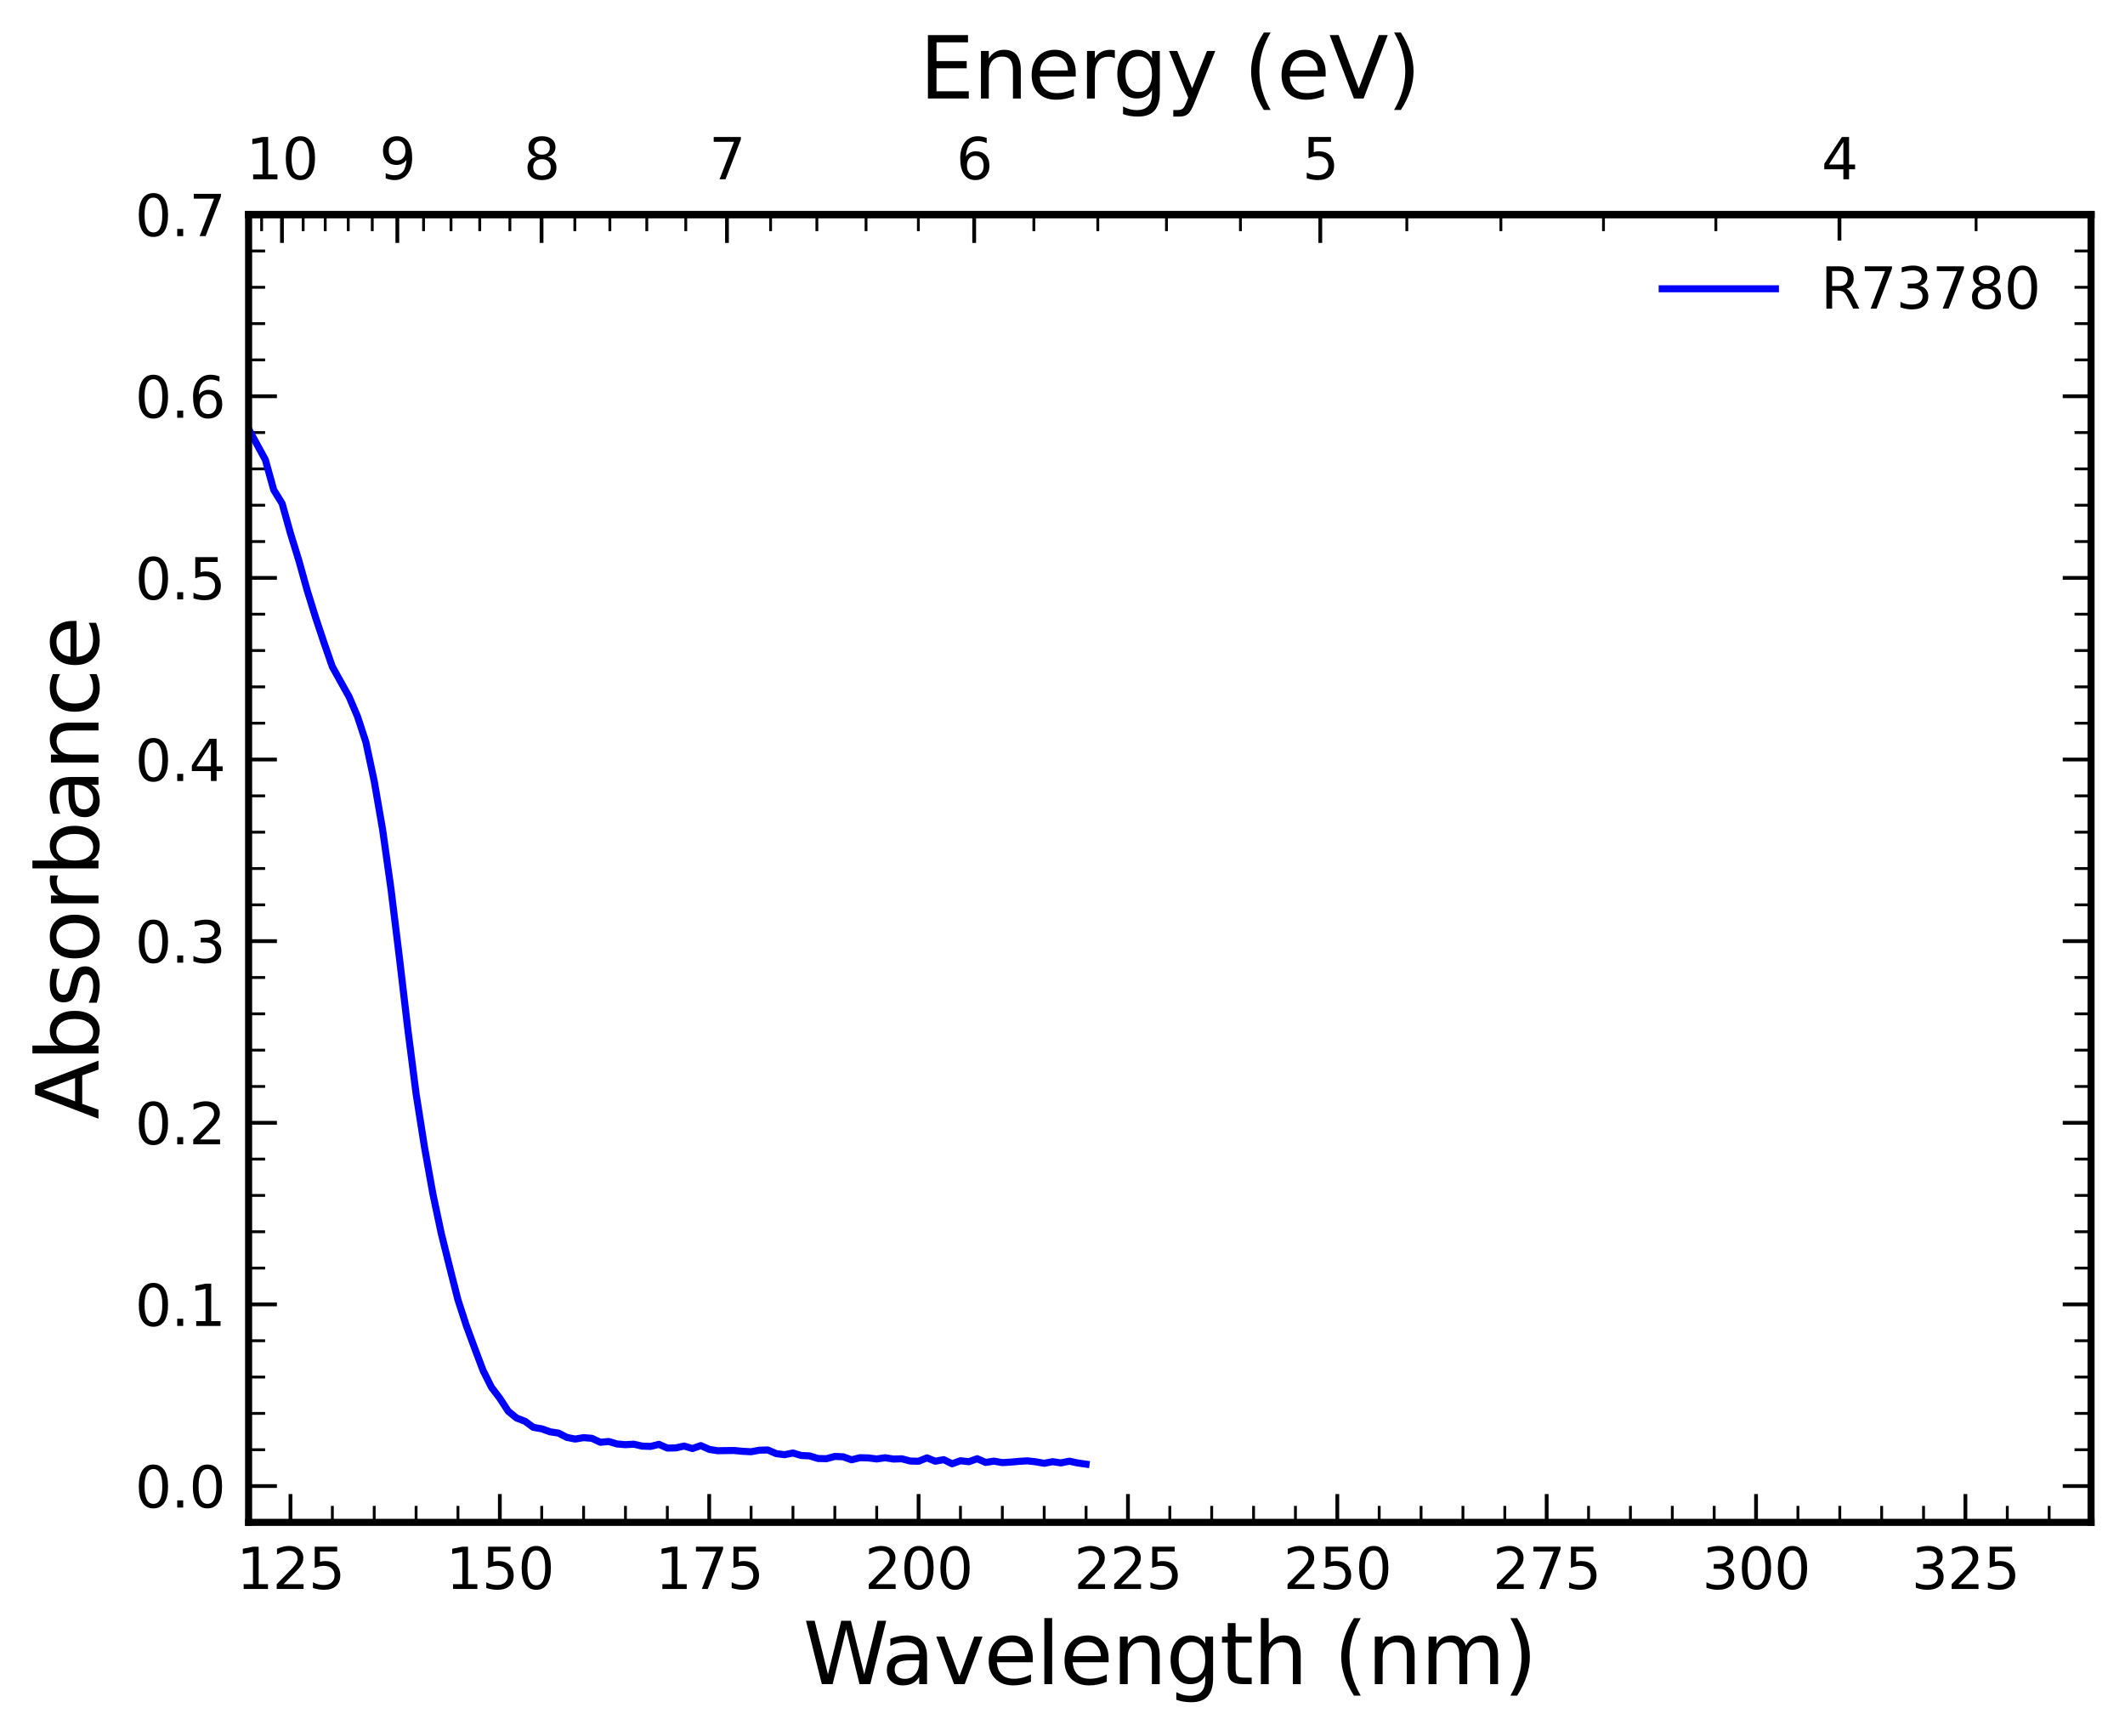 <?xml version="1.0" encoding="utf-8" standalone="no"?>
<!DOCTYPE svg PUBLIC "-//W3C//DTD SVG 1.1//EN"
  "http://www.w3.org/Graphics/SVG/1.1/DTD/svg11.dtd">
<svg xmlns:xlink="http://www.w3.org/1999/xlink" width="450.504pt" height="367.925pt" viewBox="0 0 450.504 367.925" xmlns="http://www.w3.org/2000/svg" version="1.1">
 <defs>
  <style type="text/css">*{stroke-linejoin: round; stroke-linecap: butt}</style>
 </defs>
 <g id="figure_1">
  <g id="patch_1">
   <path d="M 0 367.925 
L 450.504 367.925 
L 450.504 0 
L 0 0 
z
" style="fill: #ffffff"/>
  </g>
  <g id="axes_1">
   <g id="patch_2">
    <path d="M 52.704 322.691 
L 443.304 322.691 
L 443.304 45.491 
L 52.704 45.491 
z
" style="fill: #ffffff"/>
   </g>
   <g id="axes_2">
    <g id="patch_3">
     <path d="M 52.704 45.491 
L 443.304 45.491 
L 443.304 45.491 
L 52.704 45.491 
z
" style="fill: #ffffff"/>
    </g>
    <g id="matplotlib.axis_1">
     <g id="xtick_1">
      <g id="line2d_1">
       <defs>
        <path id="m8395b4dece" d="M 0 0 
L 0 6 
" style="stroke: #000000; stroke-width: 0.8"/>
       </defs>
       <g>
        <use xlink:href="#m8395b4dece" x="389.971" y="45.491" style="stroke: #000000; stroke-width: 0.8"/>
       </g>
      </g>
      <g id="text_1">
       <!-- 4 -->
       <g transform="translate(386.153 37.995) scale(0.12 -0.12)">
        <defs>
         <path id="DejaVuSans-34" d="M 2419 4116 
L 825 1625 
L 2419 1625 
L 2419 4116 
z
M 2253 4666 
L 3047 4666 
L 3047 1625 
L 3713 1625 
L 3713 1100 
L 3047 1100 
L 3047 0 
L 2419 0 
L 2419 1100 
L 313 1100 
L 313 1709 
L 2253 4666 
z
" transform="scale(0.016)"/>
        </defs>
        <use xlink:href="#DejaVuSans-34"/>
       </g>
      </g>
     </g>
     <g id="xtick_2">
      <g id="line2d_2">
       <g>
        <use xlink:href="#m8395b4dece" x="279.906" y="45.491" style="stroke: #000000; stroke-width: 0.8"/>
       </g>
      </g>
      <g id="text_2">
       <!-- 5 -->
       <g transform="translate(276.089 37.995) scale(0.12 -0.12)">
        <defs>
         <path id="DejaVuSans-35" d="M 691 4666 
L 3169 4666 
L 3169 4134 
L 1269 4134 
L 1269 2991 
Q 1406 3038 1543 3061 
Q 1681 3084 1819 3084 
Q 2600 3084 3056 2656 
Q 3513 2228 3513 1497 
Q 3513 744 3044 326 
Q 2575 -91 1722 -91 
Q 1428 -91 1123 -41 
Q 819 9 494 109 
L 494 744 
Q 775 591 1075 516 
Q 1375 441 1709 441 
Q 2250 441 2565 725 
Q 2881 1009 2881 1497 
Q 2881 1984 2565 2268 
Q 2250 2553 1709 2553 
Q 1456 2553 1204 2497 
Q 953 2441 691 2322 
L 691 4666 
z
" transform="scale(0.016)"/>
        </defs>
        <use xlink:href="#DejaVuSans-35"/>
       </g>
      </g>
     </g>
     <g id="xtick_3">
      <g id="line2d_3">
       <g>
        <use xlink:href="#m8395b4dece" x="206.53" y="45.491" style="stroke: #000000; stroke-width: 0.8"/>
       </g>
      </g>
      <g id="text_3">
       <!-- 6 -->
       <g transform="translate(202.713 37.995) scale(0.12 -0.12)">
        <defs>
         <path id="DejaVuSans-36" d="M 2113 2584 
Q 1688 2584 1439 2293 
Q 1191 2003 1191 1497 
Q 1191 994 1439 701 
Q 1688 409 2113 409 
Q 2538 409 2786 701 
Q 3034 994 3034 1497 
Q 3034 2003 2786 2293 
Q 2538 2584 2113 2584 
z
M 3366 4563 
L 3366 3988 
Q 3128 4100 2886 4159 
Q 2644 4219 2406 4219 
Q 1781 4219 1451 3797 
Q 1122 3375 1075 2522 
Q 1259 2794 1537 2939 
Q 1816 3084 2150 3084 
Q 2853 3084 3261 2657 
Q 3669 2231 3669 1497 
Q 3669 778 3244 343 
Q 2819 -91 2113 -91 
Q 1303 -91 875 529 
Q 447 1150 447 2328 
Q 447 3434 972 4092 
Q 1497 4750 2381 4750 
Q 2619 4750 2861 4703 
Q 3103 4656 3366 4563 
z
" transform="scale(0.016)"/>
        </defs>
        <use xlink:href="#DejaVuSans-36"/>
       </g>
      </g>
     </g>
     <g id="xtick_4">
      <g id="line2d_4">
       <g>
        <use xlink:href="#m8395b4dece" x="154.119" y="45.491" style="stroke: #000000; stroke-width: 0.8"/>
       </g>
      </g>
      <g id="text_4">
       <!-- 7 -->
       <g transform="translate(150.301 37.995) scale(0.12 -0.12)">
        <defs>
         <path id="DejaVuSans-37" d="M 525 4666 
L 3525 4666 
L 3525 4397 
L 1831 0 
L 1172 0 
L 2766 4134 
L 525 4134 
L 525 4666 
z
" transform="scale(0.016)"/>
        </defs>
        <use xlink:href="#DejaVuSans-37"/>
       </g>
      </g>
     </g>
     <g id="xtick_5">
      <g id="line2d_5">
       <g>
        <use xlink:href="#m8395b4dece" x="114.81" y="45.491" style="stroke: #000000; stroke-width: 0.8"/>
       </g>
      </g>
      <g id="text_5">
       <!-- 8 -->
       <g transform="translate(110.993 37.995) scale(0.12 -0.12)">
        <defs>
         <path id="DejaVuSans-38" d="M 2034 2216 
Q 1584 2216 1326 1975 
Q 1069 1734 1069 1313 
Q 1069 891 1326 650 
Q 1584 409 2034 409 
Q 2484 409 2743 651 
Q 3003 894 3003 1313 
Q 3003 1734 2745 1975 
Q 2488 2216 2034 2216 
z
M 1403 2484 
Q 997 2584 770 2862 
Q 544 3141 544 3541 
Q 544 4100 942 4425 
Q 1341 4750 2034 4750 
Q 2731 4750 3128 4425 
Q 3525 4100 3525 3541 
Q 3525 3141 3298 2862 
Q 3072 2584 2669 2484 
Q 3125 2378 3379 2068 
Q 3634 1759 3634 1313 
Q 3634 634 3220 271 
Q 2806 -91 2034 -91 
Q 1263 -91 848 271 
Q 434 634 434 1313 
Q 434 1759 690 2068 
Q 947 2378 1403 2484 
z
M 1172 3481 
Q 1172 3119 1398 2916 
Q 1625 2713 2034 2713 
Q 2441 2713 2670 2916 
Q 2900 3119 2900 3481 
Q 2900 3844 2670 4047 
Q 2441 4250 2034 4250 
Q 1625 4250 1398 4047 
Q 1172 3844 1172 3481 
z
" transform="scale(0.016)"/>
        </defs>
        <use xlink:href="#DejaVuSans-38"/>
       </g>
      </g>
     </g>
     <g id="xtick_6">
      <g id="line2d_6">
       <g>
        <use xlink:href="#m8395b4dece" x="84.237" y="45.491" style="stroke: #000000; stroke-width: 0.8"/>
       </g>
      </g>
      <g id="text_6">
       <!-- 9 -->
       <g transform="translate(80.419 37.995) scale(0.12 -0.12)">
        <defs>
         <path id="DejaVuSans-39" d="M 703 97 
L 703 672 
Q 941 559 1184 500 
Q 1428 441 1663 441 
Q 2288 441 2617 861 
Q 2947 1281 2994 2138 
Q 2813 1869 2534 1725 
Q 2256 1581 1919 1581 
Q 1219 1581 811 2004 
Q 403 2428 403 3163 
Q 403 3881 828 4315 
Q 1253 4750 1959 4750 
Q 2769 4750 3195 4129 
Q 3622 3509 3622 2328 
Q 3622 1225 3098 567 
Q 2575 -91 1691 -91 
Q 1453 -91 1209 -44 
Q 966 3 703 97 
z
M 1959 2075 
Q 2384 2075 2632 2365 
Q 2881 2656 2881 3163 
Q 2881 3666 2632 3958 
Q 2384 4250 1959 4250 
Q 1534 4250 1286 3958 
Q 1038 3666 1038 3163 
Q 1038 2656 1286 2365 
Q 1534 2075 1959 2075 
z
" transform="scale(0.016)"/>
        </defs>
        <use xlink:href="#DejaVuSans-39"/>
       </g>
      </g>
     </g>
     <g id="xtick_7">
      <g id="line2d_7">
       <g>
        <use xlink:href="#m8395b4dece" x="59.778" y="45.491" style="stroke: #000000; stroke-width: 0.8"/>
       </g>
      </g>
      <g id="text_7">
       <!-- 10 -->
       <g transform="translate(52.143 37.995) scale(0.12 -0.12)">
        <defs>
         <path id="DejaVuSans-31" d="M 794 531 
L 1825 531 
L 1825 4091 
L 703 3866 
L 703 4441 
L 1819 4666 
L 2450 4666 
L 2450 531 
L 3481 531 
L 3481 0 
L 794 0 
L 794 531 
z
" transform="scale(0.016)"/>
         <path id="DejaVuSans-30" d="M 2034 4250 
Q 1547 4250 1301 3770 
Q 1056 3291 1056 2328 
Q 1056 1369 1301 889 
Q 1547 409 2034 409 
Q 2525 409 2770 889 
Q 3016 1369 3016 2328 
Q 3016 3291 2770 3770 
Q 2525 4250 2034 4250 
z
M 2034 4750 
Q 2819 4750 3233 4129 
Q 3647 3509 3647 2328 
Q 3647 1150 3233 529 
Q 2819 -91 2034 -91 
Q 1250 -91 836 529 
Q 422 1150 422 2328 
Q 422 3509 836 4129 
Q 1250 4750 2034 4750 
z
" transform="scale(0.016)"/>
        </defs>
        <use xlink:href="#DejaVuSans-31"/>
        <use xlink:href="#DejaVuSans-30" x="63.623"/>
       </g>
      </g>
     </g>
     <g id="xtick_8">
      <g id="line2d_8">
       <defs>
        <path id="mf91d73913f" d="M 0 0 
L 0 3.5 
" style="stroke: #000000; stroke-width: 0.6"/>
       </defs>
       <g>
        <use xlink:href="#mf91d73913f" x="418.935" y="45.491" style="stroke: #000000; stroke-width: 0.6"/>
       </g>
      </g>
     </g>
     <g id="xtick_9">
      <g id="line2d_9">
       <g>
        <use xlink:href="#mf91d73913f" x="363.765" y="45.491" style="stroke: #000000; stroke-width: 0.6"/>
       </g>
      </g>
     </g>
     <g id="xtick_10">
      <g id="line2d_10">
       <g>
        <use xlink:href="#mf91d73913f" x="339.941" y="45.491" style="stroke: #000000; stroke-width: 0.6"/>
       </g>
      </g>
     </g>
     <g id="xtick_11">
      <g id="line2d_11">
       <g>
        <use xlink:href="#mf91d73913f" x="318.19" y="45.491" style="stroke: #000000; stroke-width: 0.6"/>
       </g>
      </g>
     </g>
     <g id="xtick_12">
      <g id="line2d_12">
       <g>
        <use xlink:href="#mf91d73913f" x="298.25" y="45.491" style="stroke: #000000; stroke-width: 0.6"/>
       </g>
      </g>
     </g>
     <g id="xtick_13">
      <g id="line2d_13">
       <g>
        <use xlink:href="#mf91d73913f" x="262.974" y="45.491" style="stroke: #000000; stroke-width: 0.6"/>
       </g>
      </g>
     </g>
     <g id="xtick_14">
      <g id="line2d_14">
       <g>
        <use xlink:href="#mf91d73913f" x="247.295" y="45.491" style="stroke: #000000; stroke-width: 0.6"/>
       </g>
      </g>
     </g>
     <g id="xtick_15">
      <g id="line2d_15">
       <g>
        <use xlink:href="#mf91d73913f" x="232.736" y="45.491" style="stroke: #000000; stroke-width: 0.6"/>
       </g>
      </g>
     </g>
     <g id="xtick_16">
      <g id="line2d_16">
       <g>
        <use xlink:href="#mf91d73913f" x="219.181" y="45.491" style="stroke: #000000; stroke-width: 0.6"/>
       </g>
      </g>
     </g>
     <g id="xtick_17">
      <g id="line2d_17">
       <g>
        <use xlink:href="#mf91d73913f" x="194.695" y="45.491" style="stroke: #000000; stroke-width: 0.6"/>
       </g>
      </g>
     </g>
     <g id="xtick_18">
      <g id="line2d_18">
       <g>
        <use xlink:href="#mf91d73913f" x="183.6" y="45.491" style="stroke: #000000; stroke-width: 0.6"/>
       </g>
      </g>
     </g>
     <g id="xtick_19">
      <g id="line2d_19">
       <g>
        <use xlink:href="#mf91d73913f" x="173.178" y="45.491" style="stroke: #000000; stroke-width: 0.6"/>
       </g>
      </g>
     </g>
     <g id="xtick_20">
      <g id="line2d_20">
       <g>
        <use xlink:href="#mf91d73913f" x="163.368" y="45.491" style="stroke: #000000; stroke-width: 0.6"/>
       </g>
      </g>
     </g>
     <g id="xtick_21">
      <g id="line2d_21">
       <g>
        <use xlink:href="#mf91d73913f" x="145.384" y="45.491" style="stroke: #000000; stroke-width: 0.6"/>
       </g>
      </g>
     </g>
     <g id="xtick_22">
      <g id="line2d_22">
       <g>
        <use xlink:href="#mf91d73913f" x="137.121" y="45.491" style="stroke: #000000; stroke-width: 0.6"/>
       </g>
      </g>
     </g>
     <g id="xtick_23">
      <g id="line2d_23">
       <g>
        <use xlink:href="#mf91d73913f" x="129.292" y="45.491" style="stroke: #000000; stroke-width: 0.6"/>
       </g>
      </g>
     </g>
     <g id="xtick_24">
      <g id="line2d_24">
       <g>
        <use xlink:href="#mf91d73913f" x="121.866" y="45.491" style="stroke: #000000; stroke-width: 0.6"/>
       </g>
      </g>
     </g>
     <g id="xtick_25">
      <g id="line2d_25">
       <g>
        <use xlink:href="#mf91d73913f" x="108.099" y="45.491" style="stroke: #000000; stroke-width: 0.6"/>
       </g>
      </g>
     </g>
     <g id="xtick_26">
      <g id="line2d_26">
       <g>
        <use xlink:href="#mf91d73913f" x="101.707" y="45.491" style="stroke: #000000; stroke-width: 0.6"/>
       </g>
      </g>
     </g>
     <g id="xtick_27">
      <g id="line2d_27">
       <g>
        <use xlink:href="#mf91d73913f" x="95.613" y="45.491" style="stroke: #000000; stroke-width: 0.6"/>
       </g>
      </g>
     </g>
     <g id="xtick_28">
      <g id="line2d_28">
       <g>
        <use xlink:href="#mf91d73913f" x="89.796" y="45.491" style="stroke: #000000; stroke-width: 0.6"/>
       </g>
      </g>
     </g>
     <g id="xtick_29">
      <g id="line2d_29">
       <g>
        <use xlink:href="#mf91d73913f" x="78.92" y="45.491" style="stroke: #000000; stroke-width: 0.6"/>
       </g>
      </g>
     </g>
     <g id="xtick_30">
      <g id="line2d_30">
       <g>
        <use xlink:href="#mf91d73913f" x="73.829" y="45.491" style="stroke: #000000; stroke-width: 0.6"/>
       </g>
      </g>
     </g>
     <g id="xtick_31">
      <g id="line2d_31">
       <g>
        <use xlink:href="#mf91d73913f" x="68.95" y="45.491" style="stroke: #000000; stroke-width: 0.6"/>
       </g>
      </g>
     </g>
     <g id="xtick_32">
      <g id="line2d_32">
       <g>
        <use xlink:href="#mf91d73913f" x="64.271" y="45.491" style="stroke: #000000; stroke-width: 0.6"/>
       </g>
      </g>
     </g>
     <g id="xtick_33">
      <g id="line2d_33">
       <g>
        <use xlink:href="#mf91d73913f" x="55.462" y="45.491" style="stroke: #000000; stroke-width: 0.6"/>
       </g>
      </g>
     </g>
     <g id="text_8">
      <!-- Energy (eV) -->
      <g transform="translate(194.916 20.877) scale(0.18 -0.18)">
       <defs>
        <path id="DejaVuSans-45" d="M 628 4666 
L 3578 4666 
L 3578 4134 
L 1259 4134 
L 1259 2753 
L 3481 2753 
L 3481 2222 
L 1259 2222 
L 1259 531 
L 3634 531 
L 3634 0 
L 628 0 
L 628 4666 
z
" transform="scale(0.016)"/>
        <path id="DejaVuSans-6e" d="M 3513 2113 
L 3513 0 
L 2938 0 
L 2938 2094 
Q 2938 2591 2744 2837 
Q 2550 3084 2163 3084 
Q 1697 3084 1428 2787 
Q 1159 2491 1159 1978 
L 1159 0 
L 581 0 
L 581 3500 
L 1159 3500 
L 1159 2956 
Q 1366 3272 1645 3428 
Q 1925 3584 2291 3584 
Q 2894 3584 3203 3211 
Q 3513 2838 3513 2113 
z
" transform="scale(0.016)"/>
        <path id="DejaVuSans-65" d="M 3597 1894 
L 3597 1613 
L 953 1613 
Q 991 1019 1311 708 
Q 1631 397 2203 397 
Q 2534 397 2845 478 
Q 3156 559 3463 722 
L 3463 178 
Q 3153 47 2828 -22 
Q 2503 -91 2169 -91 
Q 1331 -91 842 396 
Q 353 884 353 1716 
Q 353 2575 817 3079 
Q 1281 3584 2069 3584 
Q 2775 3584 3186 3129 
Q 3597 2675 3597 1894 
z
M 3022 2063 
Q 3016 2534 2758 2815 
Q 2500 3097 2075 3097 
Q 1594 3097 1305 2825 
Q 1016 2553 972 2059 
L 3022 2063 
z
" transform="scale(0.016)"/>
        <path id="DejaVuSans-72" d="M 2631 2963 
Q 2534 3019 2420 3045 
Q 2306 3072 2169 3072 
Q 1681 3072 1420 2755 
Q 1159 2438 1159 1844 
L 1159 0 
L 581 0 
L 581 3500 
L 1159 3500 
L 1159 2956 
Q 1341 3275 1631 3429 
Q 1922 3584 2338 3584 
Q 2397 3584 2469 3576 
Q 2541 3569 2628 3553 
L 2631 2963 
z
" transform="scale(0.016)"/>
        <path id="DejaVuSans-67" d="M 2906 1791 
Q 2906 2416 2648 2759 
Q 2391 3103 1925 3103 
Q 1463 3103 1205 2759 
Q 947 2416 947 1791 
Q 947 1169 1205 825 
Q 1463 481 1925 481 
Q 2391 481 2648 825 
Q 2906 1169 2906 1791 
z
M 3481 434 
Q 3481 -459 3084 -895 
Q 2688 -1331 1869 -1331 
Q 1566 -1331 1297 -1286 
Q 1028 -1241 775 -1147 
L 775 -588 
Q 1028 -725 1275 -790 
Q 1522 -856 1778 -856 
Q 2344 -856 2625 -561 
Q 2906 -266 2906 331 
L 2906 616 
Q 2728 306 2450 153 
Q 2172 0 1784 0 
Q 1141 0 747 490 
Q 353 981 353 1791 
Q 353 2603 747 3093 
Q 1141 3584 1784 3584 
Q 2172 3584 2450 3431 
Q 2728 3278 2906 2969 
L 2906 3500 
L 3481 3500 
L 3481 434 
z
" transform="scale(0.016)"/>
        <path id="DejaVuSans-79" d="M 2059 -325 
Q 1816 -950 1584 -1140 
Q 1353 -1331 966 -1331 
L 506 -1331 
L 506 -850 
L 844 -850 
Q 1081 -850 1212 -737 
Q 1344 -625 1503 -206 
L 1606 56 
L 191 3500 
L 800 3500 
L 1894 763 
L 2988 3500 
L 3597 3500 
L 2059 -325 
z
" transform="scale(0.016)"/>
        <path id="DejaVuSans-20" transform="scale(0.016)"/>
        <path id="DejaVuSans-28" d="M 1984 4856 
Q 1566 4138 1362 3434 
Q 1159 2731 1159 2009 
Q 1159 1288 1364 580 
Q 1569 -128 1984 -844 
L 1484 -844 
Q 1016 -109 783 600 
Q 550 1309 550 2009 
Q 550 2706 781 3412 
Q 1013 4119 1484 4856 
L 1984 4856 
z
" transform="scale(0.016)"/>
        <path id="DejaVuSans-56" d="M 1831 0 
L 50 4666 
L 709 4666 
L 2188 738 
L 3669 4666 
L 4325 4666 
L 2547 0 
L 1831 0 
z
" transform="scale(0.016)"/>
        <path id="DejaVuSans-29" d="M 513 4856 
L 1013 4856 
Q 1481 4119 1714 3412 
Q 1947 2706 1947 2009 
Q 1947 1309 1714 600 
Q 1481 -109 1013 -844 
L 513 -844 
Q 928 -128 1133 580 
Q 1338 1288 1338 2009 
Q 1338 2731 1133 3434 
Q 928 4138 513 4856 
z
" transform="scale(0.016)"/>
       </defs>
       <use xlink:href="#DejaVuSans-45"/>
       <use xlink:href="#DejaVuSans-6e" x="63.184"/>
       <use xlink:href="#DejaVuSans-65" x="126.562"/>
       <use xlink:href="#DejaVuSans-72" x="188.086"/>
       <use xlink:href="#DejaVuSans-67" x="227.449"/>
       <use xlink:href="#DejaVuSans-79" x="290.926"/>
       <use xlink:href="#DejaVuSans-20" x="350.105"/>
       <use xlink:href="#DejaVuSans-28" x="381.893"/>
       <use xlink:href="#DejaVuSans-65" x="420.906"/>
       <use xlink:href="#DejaVuSans-56" x="482.43"/>
       <use xlink:href="#DejaVuSans-29" x="550.838"/>
      </g>
     </g>
    </g>
    <g id="matplotlib.axis_2"/>
    <g id="patch_4">
     <path d="M 443.304 45.491 
L 52.704 45.491 
" style="fill: none; stroke: #000000; stroke-width: 1.5; stroke-linejoin: miter; stroke-linecap: square"/>
    </g>
   </g>
   <g id="matplotlib.axis_3">
    <g id="xtick_34">
     <g id="line2d_34">
      <defs>
       <path id="mf61170a72e" d="M 0 0 
L 0 -6 
" style="stroke: #000000; stroke-width: 0.8"/>
      </defs>
      <g>
       <use xlink:href="#mf61170a72e" x="61.582" y="322.691" style="stroke: #000000; stroke-width: 0.8"/>
      </g>
     </g>
     <g id="text_9">
      <!-- 125 -->
      <g transform="translate(50.129 336.809) scale(0.12 -0.12)">
       <defs>
        <path id="DejaVuSans-32" d="M 1228 531 
L 3431 531 
L 3431 0 
L 469 0 
L 469 531 
Q 828 903 1448 1529 
Q 2069 2156 2228 2338 
Q 2531 2678 2651 2914 
Q 2772 3150 2772 3378 
Q 2772 3750 2511 3984 
Q 2250 4219 1831 4219 
Q 1534 4219 1204 4116 
Q 875 4013 500 3803 
L 500 4441 
Q 881 4594 1212 4672 
Q 1544 4750 1819 4750 
Q 2544 4750 2975 4387 
Q 3406 4025 3406 3419 
Q 3406 3131 3298 2873 
Q 3191 2616 2906 2266 
Q 2828 2175 2409 1742 
Q 1991 1309 1228 531 
z
" transform="scale(0.016)"/>
       </defs>
       <use xlink:href="#DejaVuSans-31"/>
       <use xlink:href="#DejaVuSans-32" x="63.623"/>
       <use xlink:href="#DejaVuSans-35" x="127.246"/>
      </g>
     </g>
    </g>
    <g id="xtick_35">
     <g id="line2d_35">
      <g>
       <use xlink:href="#mf61170a72e" x="105.968" y="322.691" style="stroke: #000000; stroke-width: 0.8"/>
      </g>
     </g>
     <g id="text_10">
      <!-- 150 -->
      <g transform="translate(94.516 336.809) scale(0.12 -0.12)">
       <use xlink:href="#DejaVuSans-31"/>
       <use xlink:href="#DejaVuSans-35" x="63.623"/>
       <use xlink:href="#DejaVuSans-30" x="127.246"/>
      </g>
     </g>
    </g>
    <g id="xtick_36">
     <g id="line2d_36">
      <g>
       <use xlink:href="#mf61170a72e" x="150.354" y="322.691" style="stroke: #000000; stroke-width: 0.8"/>
      </g>
     </g>
     <g id="text_11">
      <!-- 175 -->
      <g transform="translate(138.902 336.809) scale(0.12 -0.12)">
       <use xlink:href="#DejaVuSans-31"/>
       <use xlink:href="#DejaVuSans-37" x="63.623"/>
       <use xlink:href="#DejaVuSans-35" x="127.246"/>
      </g>
     </g>
    </g>
    <g id="xtick_37">
     <g id="line2d_37">
      <g>
       <use xlink:href="#mf61170a72e" x="194.741" y="322.691" style="stroke: #000000; stroke-width: 0.8"/>
      </g>
     </g>
     <g id="text_12">
      <!-- 200 -->
      <g transform="translate(183.288 336.809) scale(0.12 -0.12)">
       <use xlink:href="#DejaVuSans-32"/>
       <use xlink:href="#DejaVuSans-30" x="63.623"/>
       <use xlink:href="#DejaVuSans-30" x="127.246"/>
      </g>
     </g>
    </g>
    <g id="xtick_38">
     <g id="line2d_38">
      <g>
       <use xlink:href="#mf61170a72e" x="239.127" y="322.691" style="stroke: #000000; stroke-width: 0.8"/>
      </g>
     </g>
     <g id="text_13">
      <!-- 225 -->
      <g transform="translate(227.675 336.809) scale(0.12 -0.12)">
       <use xlink:href="#DejaVuSans-32"/>
       <use xlink:href="#DejaVuSans-32" x="63.623"/>
       <use xlink:href="#DejaVuSans-35" x="127.246"/>
      </g>
     </g>
    </g>
    <g id="xtick_39">
     <g id="line2d_39">
      <g>
       <use xlink:href="#mf61170a72e" x="283.513" y="322.691" style="stroke: #000000; stroke-width: 0.8"/>
      </g>
     </g>
     <g id="text_14">
      <!-- 250 -->
      <g transform="translate(272.061 336.809) scale(0.12 -0.12)">
       <use xlink:href="#DejaVuSans-32"/>
       <use xlink:href="#DejaVuSans-35" x="63.623"/>
       <use xlink:href="#DejaVuSans-30" x="127.246"/>
      </g>
     </g>
    </g>
    <g id="xtick_40">
     <g id="line2d_40">
      <g>
       <use xlink:href="#mf61170a72e" x="327.9" y="322.691" style="stroke: #000000; stroke-width: 0.8"/>
      </g>
     </g>
     <g id="text_15">
      <!-- 275 -->
      <g transform="translate(316.447 336.809) scale(0.12 -0.12)">
       <use xlink:href="#DejaVuSans-32"/>
       <use xlink:href="#DejaVuSans-37" x="63.623"/>
       <use xlink:href="#DejaVuSans-35" x="127.246"/>
      </g>
     </g>
    </g>
    <g id="xtick_41">
     <g id="line2d_41">
      <g>
       <use xlink:href="#mf61170a72e" x="372.286" y="322.691" style="stroke: #000000; stroke-width: 0.8"/>
      </g>
     </g>
     <g id="text_16">
      <!-- 300 -->
      <g transform="translate(360.834 336.809) scale(0.12 -0.12)">
       <defs>
        <path id="DejaVuSans-33" d="M 2597 2516 
Q 3050 2419 3304 2112 
Q 3559 1806 3559 1356 
Q 3559 666 3084 287 
Q 2609 -91 1734 -91 
Q 1441 -91 1130 -33 
Q 819 25 488 141 
L 488 750 
Q 750 597 1062 519 
Q 1375 441 1716 441 
Q 2309 441 2620 675 
Q 2931 909 2931 1356 
Q 2931 1769 2642 2001 
Q 2353 2234 1838 2234 
L 1294 2234 
L 1294 2753 
L 1863 2753 
Q 2328 2753 2575 2939 
Q 2822 3125 2822 3475 
Q 2822 3834 2567 4026 
Q 2313 4219 1838 4219 
Q 1578 4219 1281 4162 
Q 984 4106 628 3988 
L 628 4550 
Q 988 4650 1302 4700 
Q 1616 4750 1894 4750 
Q 2613 4750 3031 4423 
Q 3450 4097 3450 3541 
Q 3450 3153 3228 2886 
Q 3006 2619 2597 2516 
z
" transform="scale(0.016)"/>
       </defs>
       <use xlink:href="#DejaVuSans-33"/>
       <use xlink:href="#DejaVuSans-30" x="63.623"/>
       <use xlink:href="#DejaVuSans-30" x="127.246"/>
      </g>
     </g>
    </g>
    <g id="xtick_42">
     <g id="line2d_42">
      <g>
       <use xlink:href="#mf61170a72e" x="416.673" y="322.691" style="stroke: #000000; stroke-width: 0.8"/>
      </g>
     </g>
     <g id="text_17">
      <!-- 325 -->
      <g transform="translate(405.22 336.809) scale(0.12 -0.12)">
       <use xlink:href="#DejaVuSans-33"/>
       <use xlink:href="#DejaVuSans-32" x="63.623"/>
       <use xlink:href="#DejaVuSans-35" x="127.246"/>
      </g>
     </g>
    </g>
    <g id="xtick_43">
     <g id="line2d_43">
      <defs>
       <path id="m0630d6d97c" d="M 0 0 
L 0 -3.5 
" style="stroke: #000000; stroke-width: 0.6"/>
      </defs>
      <g>
       <use xlink:href="#m0630d6d97c" x="52.704" y="322.691" style="stroke: #000000; stroke-width: 0.6"/>
      </g>
     </g>
    </g>
    <g id="xtick_44">
     <g id="line2d_44">
      <g>
       <use xlink:href="#m0630d6d97c" x="70.459" y="322.691" style="stroke: #000000; stroke-width: 0.6"/>
      </g>
     </g>
    </g>
    <g id="xtick_45">
     <g id="line2d_45">
      <g>
       <use xlink:href="#m0630d6d97c" x="79.336" y="322.691" style="stroke: #000000; stroke-width: 0.6"/>
      </g>
     </g>
    </g>
    <g id="xtick_46">
     <g id="line2d_46">
      <g>
       <use xlink:href="#m0630d6d97c" x="88.213" y="322.691" style="stroke: #000000; stroke-width: 0.6"/>
      </g>
     </g>
    </g>
    <g id="xtick_47">
     <g id="line2d_47">
      <g>
       <use xlink:href="#m0630d6d97c" x="97.091" y="322.691" style="stroke: #000000; stroke-width: 0.6"/>
      </g>
     </g>
    </g>
    <g id="xtick_48">
     <g id="line2d_48">
      <g>
       <use xlink:href="#m0630d6d97c" x="114.845" y="322.691" style="stroke: #000000; stroke-width: 0.6"/>
      </g>
     </g>
    </g>
    <g id="xtick_49">
     <g id="line2d_49">
      <g>
       <use xlink:href="#m0630d6d97c" x="123.723" y="322.691" style="stroke: #000000; stroke-width: 0.6"/>
      </g>
     </g>
    </g>
    <g id="xtick_50">
     <g id="line2d_50">
      <g>
       <use xlink:href="#m0630d6d97c" x="132.6" y="322.691" style="stroke: #000000; stroke-width: 0.6"/>
      </g>
     </g>
    </g>
    <g id="xtick_51">
     <g id="line2d_51">
      <g>
       <use xlink:href="#m0630d6d97c" x="141.477" y="322.691" style="stroke: #000000; stroke-width: 0.6"/>
      </g>
     </g>
    </g>
    <g id="xtick_52">
     <g id="line2d_52">
      <g>
       <use xlink:href="#m0630d6d97c" x="159.232" y="322.691" style="stroke: #000000; stroke-width: 0.6"/>
      </g>
     </g>
    </g>
    <g id="xtick_53">
     <g id="line2d_53">
      <g>
       <use xlink:href="#m0630d6d97c" x="168.109" y="322.691" style="stroke: #000000; stroke-width: 0.6"/>
      </g>
     </g>
    </g>
    <g id="xtick_54">
     <g id="line2d_54">
      <g>
       <use xlink:href="#m0630d6d97c" x="176.986" y="322.691" style="stroke: #000000; stroke-width: 0.6"/>
      </g>
     </g>
    </g>
    <g id="xtick_55">
     <g id="line2d_55">
      <g>
       <use xlink:href="#m0630d6d97c" x="185.863" y="322.691" style="stroke: #000000; stroke-width: 0.6"/>
      </g>
     </g>
    </g>
    <g id="xtick_56">
     <g id="line2d_56">
      <g>
       <use xlink:href="#m0630d6d97c" x="203.618" y="322.691" style="stroke: #000000; stroke-width: 0.6"/>
      </g>
     </g>
    </g>
    <g id="xtick_57">
     <g id="line2d_57">
      <g>
       <use xlink:href="#m0630d6d97c" x="212.495" y="322.691" style="stroke: #000000; stroke-width: 0.6"/>
      </g>
     </g>
    </g>
    <g id="xtick_58">
     <g id="line2d_58">
      <g>
       <use xlink:href="#m0630d6d97c" x="221.373" y="322.691" style="stroke: #000000; stroke-width: 0.6"/>
      </g>
     </g>
    </g>
    <g id="xtick_59">
     <g id="line2d_59">
      <g>
       <use xlink:href="#m0630d6d97c" x="230.25" y="322.691" style="stroke: #000000; stroke-width: 0.6"/>
      </g>
     </g>
    </g>
    <g id="xtick_60">
     <g id="line2d_60">
      <g>
       <use xlink:href="#m0630d6d97c" x="248.004" y="322.691" style="stroke: #000000; stroke-width: 0.6"/>
      </g>
     </g>
    </g>
    <g id="xtick_61">
     <g id="line2d_61">
      <g>
       <use xlink:href="#m0630d6d97c" x="256.882" y="322.691" style="stroke: #000000; stroke-width: 0.6"/>
      </g>
     </g>
    </g>
    <g id="xtick_62">
     <g id="line2d_62">
      <g>
       <use xlink:href="#m0630d6d97c" x="265.759" y="322.691" style="stroke: #000000; stroke-width: 0.6"/>
      </g>
     </g>
    </g>
    <g id="xtick_63">
     <g id="line2d_63">
      <g>
       <use xlink:href="#m0630d6d97c" x="274.636" y="322.691" style="stroke: #000000; stroke-width: 0.6"/>
      </g>
     </g>
    </g>
    <g id="xtick_64">
     <g id="line2d_64">
      <g>
       <use xlink:href="#m0630d6d97c" x="292.391" y="322.691" style="stroke: #000000; stroke-width: 0.6"/>
      </g>
     </g>
    </g>
    <g id="xtick_65">
     <g id="line2d_65">
      <g>
       <use xlink:href="#m0630d6d97c" x="301.268" y="322.691" style="stroke: #000000; stroke-width: 0.6"/>
      </g>
     </g>
    </g>
    <g id="xtick_66">
     <g id="line2d_66">
      <g>
       <use xlink:href="#m0630d6d97c" x="310.145" y="322.691" style="stroke: #000000; stroke-width: 0.6"/>
      </g>
     </g>
    </g>
    <g id="xtick_67">
     <g id="line2d_67">
      <g>
       <use xlink:href="#m0630d6d97c" x="319.023" y="322.691" style="stroke: #000000; stroke-width: 0.6"/>
      </g>
     </g>
    </g>
    <g id="xtick_68">
     <g id="line2d_68">
      <g>
       <use xlink:href="#m0630d6d97c" x="336.777" y="322.691" style="stroke: #000000; stroke-width: 0.6"/>
      </g>
     </g>
    </g>
    <g id="xtick_69">
     <g id="line2d_69">
      <g>
       <use xlink:href="#m0630d6d97c" x="345.654" y="322.691" style="stroke: #000000; stroke-width: 0.6"/>
      </g>
     </g>
    </g>
    <g id="xtick_70">
     <g id="line2d_70">
      <g>
       <use xlink:href="#m0630d6d97c" x="354.532" y="322.691" style="stroke: #000000; stroke-width: 0.6"/>
      </g>
     </g>
    </g>
    <g id="xtick_71">
     <g id="line2d_71">
      <g>
       <use xlink:href="#m0630d6d97c" x="363.409" y="322.691" style="stroke: #000000; stroke-width: 0.6"/>
      </g>
     </g>
    </g>
    <g id="xtick_72">
     <g id="line2d_72">
      <g>
       <use xlink:href="#m0630d6d97c" x="381.163" y="322.691" style="stroke: #000000; stroke-width: 0.6"/>
      </g>
     </g>
    </g>
    <g id="xtick_73">
     <g id="line2d_73">
      <g>
       <use xlink:href="#m0630d6d97c" x="390.041" y="322.691" style="stroke: #000000; stroke-width: 0.6"/>
      </g>
     </g>
    </g>
    <g id="xtick_74">
     <g id="line2d_74">
      <g>
       <use xlink:href="#m0630d6d97c" x="398.918" y="322.691" style="stroke: #000000; stroke-width: 0.6"/>
      </g>
     </g>
    </g>
    <g id="xtick_75">
     <g id="line2d_75">
      <g>
       <use xlink:href="#m0630d6d97c" x="407.795" y="322.691" style="stroke: #000000; stroke-width: 0.6"/>
      </g>
     </g>
    </g>
    <g id="xtick_76">
     <g id="line2d_76">
      <g>
       <use xlink:href="#m0630d6d97c" x="425.55" y="322.691" style="stroke: #000000; stroke-width: 0.6"/>
      </g>
     </g>
    </g>
    <g id="xtick_77">
     <g id="line2d_77">
      <g>
       <use xlink:href="#m0630d6d97c" x="434.427" y="322.691" style="stroke: #000000; stroke-width: 0.6"/>
      </g>
     </g>
    </g>
    <g id="xtick_78">
     <g id="line2d_78">
      <g>
       <use xlink:href="#m0630d6d97c" x="443.304" y="322.691" style="stroke: #000000; stroke-width: 0.6"/>
      </g>
     </g>
    </g>
    <g id="text_18">
     <!-- Wavelength (nm) -->
     <g transform="translate(170.258 356.982) scale(0.18 -0.18)">
      <defs>
       <path id="DejaVuSans-57" d="M 213 4666 
L 850 4666 
L 1831 722 
L 2809 4666 
L 3519 4666 
L 4500 722 
L 5478 4666 
L 6119 4666 
L 4947 0 
L 4153 0 
L 3169 4050 
L 2175 0 
L 1381 0 
L 213 4666 
z
" transform="scale(0.016)"/>
       <path id="DejaVuSans-61" d="M 2194 1759 
Q 1497 1759 1228 1600 
Q 959 1441 959 1056 
Q 959 750 1161 570 
Q 1363 391 1709 391 
Q 2188 391 2477 730 
Q 2766 1069 2766 1631 
L 2766 1759 
L 2194 1759 
z
M 3341 1997 
L 3341 0 
L 2766 0 
L 2766 531 
Q 2569 213 2275 61 
Q 1981 -91 1556 -91 
Q 1019 -91 701 211 
Q 384 513 384 1019 
Q 384 1609 779 1909 
Q 1175 2209 1959 2209 
L 2766 2209 
L 2766 2266 
Q 2766 2663 2505 2880 
Q 2244 3097 1772 3097 
Q 1472 3097 1187 3025 
Q 903 2953 641 2809 
L 641 3341 
Q 956 3463 1253 3523 
Q 1550 3584 1831 3584 
Q 2591 3584 2966 3190 
Q 3341 2797 3341 1997 
z
" transform="scale(0.016)"/>
       <path id="DejaVuSans-76" d="M 191 3500 
L 800 3500 
L 1894 563 
L 2988 3500 
L 3597 3500 
L 2284 0 
L 1503 0 
L 191 3500 
z
" transform="scale(0.016)"/>
       <path id="DejaVuSans-6c" d="M 603 4863 
L 1178 4863 
L 1178 0 
L 603 0 
L 603 4863 
z
" transform="scale(0.016)"/>
       <path id="DejaVuSans-74" d="M 1172 4494 
L 1172 3500 
L 2356 3500 
L 2356 3053 
L 1172 3053 
L 1172 1153 
Q 1172 725 1289 603 
Q 1406 481 1766 481 
L 2356 481 
L 2356 0 
L 1766 0 
Q 1100 0 847 248 
Q 594 497 594 1153 
L 594 3053 
L 172 3053 
L 172 3500 
L 594 3500 
L 594 4494 
L 1172 4494 
z
" transform="scale(0.016)"/>
       <path id="DejaVuSans-68" d="M 3513 2113 
L 3513 0 
L 2938 0 
L 2938 2094 
Q 2938 2591 2744 2837 
Q 2550 3084 2163 3084 
Q 1697 3084 1428 2787 
Q 1159 2491 1159 1978 
L 1159 0 
L 581 0 
L 581 4863 
L 1159 4863 
L 1159 2956 
Q 1366 3272 1645 3428 
Q 1925 3584 2291 3584 
Q 2894 3584 3203 3211 
Q 3513 2838 3513 2113 
z
" transform="scale(0.016)"/>
       <path id="DejaVuSans-6d" d="M 3328 2828 
Q 3544 3216 3844 3400 
Q 4144 3584 4550 3584 
Q 5097 3584 5394 3201 
Q 5691 2819 5691 2113 
L 5691 0 
L 5113 0 
L 5113 2094 
Q 5113 2597 4934 2840 
Q 4756 3084 4391 3084 
Q 3944 3084 3684 2787 
Q 3425 2491 3425 1978 
L 3425 0 
L 2847 0 
L 2847 2094 
Q 2847 2600 2669 2842 
Q 2491 3084 2119 3084 
Q 1678 3084 1418 2786 
Q 1159 2488 1159 1978 
L 1159 0 
L 581 0 
L 581 3500 
L 1159 3500 
L 1159 2956 
Q 1356 3278 1631 3431 
Q 1906 3584 2284 3584 
Q 2666 3584 2933 3390 
Q 3200 3197 3328 2828 
z
" transform="scale(0.016)"/>
      </defs>
      <use xlink:href="#DejaVuSans-57"/>
      <use xlink:href="#DejaVuSans-61" x="92.502"/>
      <use xlink:href="#DejaVuSans-76" x="153.781"/>
      <use xlink:href="#DejaVuSans-65" x="212.961"/>
      <use xlink:href="#DejaVuSans-6c" x="274.484"/>
      <use xlink:href="#DejaVuSans-65" x="302.268"/>
      <use xlink:href="#DejaVuSans-6e" x="363.791"/>
      <use xlink:href="#DejaVuSans-67" x="427.17"/>
      <use xlink:href="#DejaVuSans-74" x="490.646"/>
      <use xlink:href="#DejaVuSans-68" x="529.855"/>
      <use xlink:href="#DejaVuSans-20" x="593.234"/>
      <use xlink:href="#DejaVuSans-28" x="625.021"/>
      <use xlink:href="#DejaVuSans-6e" x="664.035"/>
      <use xlink:href="#DejaVuSans-6d" x="727.414"/>
      <use xlink:href="#DejaVuSans-29" x="824.826"/>
     </g>
    </g>
   </g>
   <g id="matplotlib.axis_4">
    <g id="ytick_1">
     <g id="line2d_79">
      <defs>
       <path id="m581a376998" d="M 0 0 
L 6 0 
" style="stroke: #000000; stroke-width: 0.8"/>
      </defs>
      <g>
       <use xlink:href="#m581a376998" x="52.704" y="314.991" style="stroke: #000000; stroke-width: 0.8"/>
      </g>
     </g>
     <g id="line2d_80">
      <defs>
       <path id="mb465e07320" d="M 0 0 
L -6 0 
" style="stroke: #000000; stroke-width: 0.8"/>
      </defs>
      <g>
       <use xlink:href="#mb465e07320" x="443.304" y="314.991" style="stroke: #000000; stroke-width: 0.8"/>
      </g>
     </g>
     <g id="text_19">
      <!-- 0.0 -->
      <g transform="translate(28.621 319.55) scale(0.12 -0.12)">
       <defs>
        <path id="DejaVuSans-2e" d="M 684 794 
L 1344 794 
L 1344 0 
L 684 0 
L 684 794 
z
" transform="scale(0.016)"/>
       </defs>
       <use xlink:href="#DejaVuSans-30"/>
       <use xlink:href="#DejaVuSans-2e" x="63.623"/>
       <use xlink:href="#DejaVuSans-30" x="95.41"/>
      </g>
     </g>
    </g>
    <g id="ytick_2">
     <g id="line2d_81">
      <g>
       <use xlink:href="#m581a376998" x="52.704" y="276.491" style="stroke: #000000; stroke-width: 0.8"/>
      </g>
     </g>
     <g id="line2d_82">
      <g>
       <use xlink:href="#mb465e07320" x="443.304" y="276.491" style="stroke: #000000; stroke-width: 0.8"/>
      </g>
     </g>
     <g id="text_20">
      <!-- 0.1 -->
      <g transform="translate(28.621 281.05) scale(0.12 -0.12)">
       <use xlink:href="#DejaVuSans-30"/>
       <use xlink:href="#DejaVuSans-2e" x="63.623"/>
       <use xlink:href="#DejaVuSans-31" x="95.41"/>
      </g>
     </g>
    </g>
    <g id="ytick_3">
     <g id="line2d_83">
      <g>
       <use xlink:href="#m581a376998" x="52.704" y="237.991" style="stroke: #000000; stroke-width: 0.8"/>
      </g>
     </g>
     <g id="line2d_84">
      <g>
       <use xlink:href="#mb465e07320" x="443.304" y="237.991" style="stroke: #000000; stroke-width: 0.8"/>
      </g>
     </g>
     <g id="text_21">
      <!-- 0.2 -->
      <g transform="translate(28.621 242.55) scale(0.12 -0.12)">
       <use xlink:href="#DejaVuSans-30"/>
       <use xlink:href="#DejaVuSans-2e" x="63.623"/>
       <use xlink:href="#DejaVuSans-32" x="95.41"/>
      </g>
     </g>
    </g>
    <g id="ytick_4">
     <g id="line2d_85">
      <g>
       <use xlink:href="#m581a376998" x="52.704" y="199.491" style="stroke: #000000; stroke-width: 0.8"/>
      </g>
     </g>
     <g id="line2d_86">
      <g>
       <use xlink:href="#mb465e07320" x="443.304" y="199.491" style="stroke: #000000; stroke-width: 0.8"/>
      </g>
     </g>
     <g id="text_22">
      <!-- 0.3 -->
      <g transform="translate(28.621 204.05) scale(0.12 -0.12)">
       <use xlink:href="#DejaVuSans-30"/>
       <use xlink:href="#DejaVuSans-2e" x="63.623"/>
       <use xlink:href="#DejaVuSans-33" x="95.41"/>
      </g>
     </g>
    </g>
    <g id="ytick_5">
     <g id="line2d_87">
      <g>
       <use xlink:href="#m581a376998" x="52.704" y="160.991" style="stroke: #000000; stroke-width: 0.8"/>
      </g>
     </g>
     <g id="line2d_88">
      <g>
       <use xlink:href="#mb465e07320" x="443.304" y="160.991" style="stroke: #000000; stroke-width: 0.8"/>
      </g>
     </g>
     <g id="text_23">
      <!-- 0.4 -->
      <g transform="translate(28.621 165.55) scale(0.12 -0.12)">
       <use xlink:href="#DejaVuSans-30"/>
       <use xlink:href="#DejaVuSans-2e" x="63.623"/>
       <use xlink:href="#DejaVuSans-34" x="95.41"/>
      </g>
     </g>
    </g>
    <g id="ytick_6">
     <g id="line2d_89">
      <g>
       <use xlink:href="#m581a376998" x="52.704" y="122.491" style="stroke: #000000; stroke-width: 0.8"/>
      </g>
     </g>
     <g id="line2d_90">
      <g>
       <use xlink:href="#mb465e07320" x="443.304" y="122.491" style="stroke: #000000; stroke-width: 0.8"/>
      </g>
     </g>
     <g id="text_24">
      <!-- 0.5 -->
      <g transform="translate(28.621 127.05) scale(0.12 -0.12)">
       <use xlink:href="#DejaVuSans-30"/>
       <use xlink:href="#DejaVuSans-2e" x="63.623"/>
       <use xlink:href="#DejaVuSans-35" x="95.41"/>
      </g>
     </g>
    </g>
    <g id="ytick_7">
     <g id="line2d_91">
      <g>
       <use xlink:href="#m581a376998" x="52.704" y="83.991" style="stroke: #000000; stroke-width: 0.8"/>
      </g>
     </g>
     <g id="line2d_92">
      <g>
       <use xlink:href="#mb465e07320" x="443.304" y="83.991" style="stroke: #000000; stroke-width: 0.8"/>
      </g>
     </g>
     <g id="text_25">
      <!-- 0.6 -->
      <g transform="translate(28.621 88.55) scale(0.12 -0.12)">
       <use xlink:href="#DejaVuSans-30"/>
       <use xlink:href="#DejaVuSans-2e" x="63.623"/>
       <use xlink:href="#DejaVuSans-36" x="95.41"/>
      </g>
     </g>
    </g>
    <g id="ytick_8">
     <g id="line2d_93">
      <g>
       <use xlink:href="#m581a376998" x="52.704" y="45.491" style="stroke: #000000; stroke-width: 0.8"/>
      </g>
     </g>
     <g id="line2d_94">
      <g>
       <use xlink:href="#mb465e07320" x="443.304" y="45.491" style="stroke: #000000; stroke-width: 0.8"/>
      </g>
     </g>
     <g id="text_26">
      <!-- 0.7 -->
      <g transform="translate(28.621 50.05) scale(0.12 -0.12)">
       <use xlink:href="#DejaVuSans-30"/>
       <use xlink:href="#DejaVuSans-2e" x="63.623"/>
       <use xlink:href="#DejaVuSans-37" x="95.41"/>
      </g>
     </g>
    </g>
    <g id="ytick_9">
     <g id="line2d_95">
      <defs>
       <path id="mf4b86a2a64" d="M 0 0 
L 3.5 0 
" style="stroke: #000000; stroke-width: 0.6"/>
      </defs>
      <g>
       <use xlink:href="#mf4b86a2a64" x="52.704" y="322.691" style="stroke: #000000; stroke-width: 0.6"/>
      </g>
     </g>
     <g id="line2d_96">
      <defs>
       <path id="mfcfad7ad60" d="M 0 0 
L -3.5 0 
" style="stroke: #000000; stroke-width: 0.6"/>
      </defs>
      <g>
       <use xlink:href="#mfcfad7ad60" x="443.304" y="322.691" style="stroke: #000000; stroke-width: 0.6"/>
      </g>
     </g>
    </g>
    <g id="ytick_10">
     <g id="line2d_97">
      <g>
       <use xlink:href="#mf4b86a2a64" x="52.704" y="307.291" style="stroke: #000000; stroke-width: 0.6"/>
      </g>
     </g>
     <g id="line2d_98">
      <g>
       <use xlink:href="#mfcfad7ad60" x="443.304" y="307.291" style="stroke: #000000; stroke-width: 0.6"/>
      </g>
     </g>
    </g>
    <g id="ytick_11">
     <g id="line2d_99">
      <g>
       <use xlink:href="#mf4b86a2a64" x="52.704" y="299.591" style="stroke: #000000; stroke-width: 0.6"/>
      </g>
     </g>
     <g id="line2d_100">
      <g>
       <use xlink:href="#mfcfad7ad60" x="443.304" y="299.591" style="stroke: #000000; stroke-width: 0.6"/>
      </g>
     </g>
    </g>
    <g id="ytick_12">
     <g id="line2d_101">
      <g>
       <use xlink:href="#mf4b86a2a64" x="52.704" y="291.891" style="stroke: #000000; stroke-width: 0.6"/>
      </g>
     </g>
     <g id="line2d_102">
      <g>
       <use xlink:href="#mfcfad7ad60" x="443.304" y="291.891" style="stroke: #000000; stroke-width: 0.6"/>
      </g>
     </g>
    </g>
    <g id="ytick_13">
     <g id="line2d_103">
      <g>
       <use xlink:href="#mf4b86a2a64" x="52.704" y="284.191" style="stroke: #000000; stroke-width: 0.6"/>
      </g>
     </g>
     <g id="line2d_104">
      <g>
       <use xlink:href="#mfcfad7ad60" x="443.304" y="284.191" style="stroke: #000000; stroke-width: 0.6"/>
      </g>
     </g>
    </g>
    <g id="ytick_14">
     <g id="line2d_105">
      <g>
       <use xlink:href="#mf4b86a2a64" x="52.704" y="268.791" style="stroke: #000000; stroke-width: 0.6"/>
      </g>
     </g>
     <g id="line2d_106">
      <g>
       <use xlink:href="#mfcfad7ad60" x="443.304" y="268.791" style="stroke: #000000; stroke-width: 0.6"/>
      </g>
     </g>
    </g>
    <g id="ytick_15">
     <g id="line2d_107">
      <g>
       <use xlink:href="#mf4b86a2a64" x="52.704" y="261.091" style="stroke: #000000; stroke-width: 0.6"/>
      </g>
     </g>
     <g id="line2d_108">
      <g>
       <use xlink:href="#mfcfad7ad60" x="443.304" y="261.091" style="stroke: #000000; stroke-width: 0.6"/>
      </g>
     </g>
    </g>
    <g id="ytick_16">
     <g id="line2d_109">
      <g>
       <use xlink:href="#mf4b86a2a64" x="52.704" y="253.391" style="stroke: #000000; stroke-width: 0.6"/>
      </g>
     </g>
     <g id="line2d_110">
      <g>
       <use xlink:href="#mfcfad7ad60" x="443.304" y="253.391" style="stroke: #000000; stroke-width: 0.6"/>
      </g>
     </g>
    </g>
    <g id="ytick_17">
     <g id="line2d_111">
      <g>
       <use xlink:href="#mf4b86a2a64" x="52.704" y="245.691" style="stroke: #000000; stroke-width: 0.6"/>
      </g>
     </g>
     <g id="line2d_112">
      <g>
       <use xlink:href="#mfcfad7ad60" x="443.304" y="245.691" style="stroke: #000000; stroke-width: 0.6"/>
      </g>
     </g>
    </g>
    <g id="ytick_18">
     <g id="line2d_113">
      <g>
       <use xlink:href="#mf4b86a2a64" x="52.704" y="230.291" style="stroke: #000000; stroke-width: 0.6"/>
      </g>
     </g>
     <g id="line2d_114">
      <g>
       <use xlink:href="#mfcfad7ad60" x="443.304" y="230.291" style="stroke: #000000; stroke-width: 0.6"/>
      </g>
     </g>
    </g>
    <g id="ytick_19">
     <g id="line2d_115">
      <g>
       <use xlink:href="#mf4b86a2a64" x="52.704" y="222.591" style="stroke: #000000; stroke-width: 0.6"/>
      </g>
     </g>
     <g id="line2d_116">
      <g>
       <use xlink:href="#mfcfad7ad60" x="443.304" y="222.591" style="stroke: #000000; stroke-width: 0.6"/>
      </g>
     </g>
    </g>
    <g id="ytick_20">
     <g id="line2d_117">
      <g>
       <use xlink:href="#mf4b86a2a64" x="52.704" y="214.891" style="stroke: #000000; stroke-width: 0.6"/>
      </g>
     </g>
     <g id="line2d_118">
      <g>
       <use xlink:href="#mfcfad7ad60" x="443.304" y="214.891" style="stroke: #000000; stroke-width: 0.6"/>
      </g>
     </g>
    </g>
    <g id="ytick_21">
     <g id="line2d_119">
      <g>
       <use xlink:href="#mf4b86a2a64" x="52.704" y="207.191" style="stroke: #000000; stroke-width: 0.6"/>
      </g>
     </g>
     <g id="line2d_120">
      <g>
       <use xlink:href="#mfcfad7ad60" x="443.304" y="207.191" style="stroke: #000000; stroke-width: 0.6"/>
      </g>
     </g>
    </g>
    <g id="ytick_22">
     <g id="line2d_121">
      <g>
       <use xlink:href="#mf4b86a2a64" x="52.704" y="191.791" style="stroke: #000000; stroke-width: 0.6"/>
      </g>
     </g>
     <g id="line2d_122">
      <g>
       <use xlink:href="#mfcfad7ad60" x="443.304" y="191.791" style="stroke: #000000; stroke-width: 0.6"/>
      </g>
     </g>
    </g>
    <g id="ytick_23">
     <g id="line2d_123">
      <g>
       <use xlink:href="#mf4b86a2a64" x="52.704" y="184.091" style="stroke: #000000; stroke-width: 0.6"/>
      </g>
     </g>
     <g id="line2d_124">
      <g>
       <use xlink:href="#mfcfad7ad60" x="443.304" y="184.091" style="stroke: #000000; stroke-width: 0.6"/>
      </g>
     </g>
    </g>
    <g id="ytick_24">
     <g id="line2d_125">
      <g>
       <use xlink:href="#mf4b86a2a64" x="52.704" y="176.391" style="stroke: #000000; stroke-width: 0.6"/>
      </g>
     </g>
     <g id="line2d_126">
      <g>
       <use xlink:href="#mfcfad7ad60" x="443.304" y="176.391" style="stroke: #000000; stroke-width: 0.6"/>
      </g>
     </g>
    </g>
    <g id="ytick_25">
     <g id="line2d_127">
      <g>
       <use xlink:href="#mf4b86a2a64" x="52.704" y="168.691" style="stroke: #000000; stroke-width: 0.6"/>
      </g>
     </g>
     <g id="line2d_128">
      <g>
       <use xlink:href="#mfcfad7ad60" x="443.304" y="168.691" style="stroke: #000000; stroke-width: 0.6"/>
      </g>
     </g>
    </g>
    <g id="ytick_26">
     <g id="line2d_129">
      <g>
       <use xlink:href="#mf4b86a2a64" x="52.704" y="153.291" style="stroke: #000000; stroke-width: 0.6"/>
      </g>
     </g>
     <g id="line2d_130">
      <g>
       <use xlink:href="#mfcfad7ad60" x="443.304" y="153.291" style="stroke: #000000; stroke-width: 0.6"/>
      </g>
     </g>
    </g>
    <g id="ytick_27">
     <g id="line2d_131">
      <g>
       <use xlink:href="#mf4b86a2a64" x="52.704" y="145.591" style="stroke: #000000; stroke-width: 0.6"/>
      </g>
     </g>
     <g id="line2d_132">
      <g>
       <use xlink:href="#mfcfad7ad60" x="443.304" y="145.591" style="stroke: #000000; stroke-width: 0.6"/>
      </g>
     </g>
    </g>
    <g id="ytick_28">
     <g id="line2d_133">
      <g>
       <use xlink:href="#mf4b86a2a64" x="52.704" y="137.891" style="stroke: #000000; stroke-width: 0.6"/>
      </g>
     </g>
     <g id="line2d_134">
      <g>
       <use xlink:href="#mfcfad7ad60" x="443.304" y="137.891" style="stroke: #000000; stroke-width: 0.6"/>
      </g>
     </g>
    </g>
    <g id="ytick_29">
     <g id="line2d_135">
      <g>
       <use xlink:href="#mf4b86a2a64" x="52.704" y="130.191" style="stroke: #000000; stroke-width: 0.6"/>
      </g>
     </g>
     <g id="line2d_136">
      <g>
       <use xlink:href="#mfcfad7ad60" x="443.304" y="130.191" style="stroke: #000000; stroke-width: 0.6"/>
      </g>
     </g>
    </g>
    <g id="ytick_30">
     <g id="line2d_137">
      <g>
       <use xlink:href="#mf4b86a2a64" x="52.704" y="114.791" style="stroke: #000000; stroke-width: 0.6"/>
      </g>
     </g>
     <g id="line2d_138">
      <g>
       <use xlink:href="#mfcfad7ad60" x="443.304" y="114.791" style="stroke: #000000; stroke-width: 0.6"/>
      </g>
     </g>
    </g>
    <g id="ytick_31">
     <g id="line2d_139">
      <g>
       <use xlink:href="#mf4b86a2a64" x="52.704" y="107.091" style="stroke: #000000; stroke-width: 0.6"/>
      </g>
     </g>
     <g id="line2d_140">
      <g>
       <use xlink:href="#mfcfad7ad60" x="443.304" y="107.091" style="stroke: #000000; stroke-width: 0.6"/>
      </g>
     </g>
    </g>
    <g id="ytick_32">
     <g id="line2d_141">
      <g>
       <use xlink:href="#mf4b86a2a64" x="52.704" y="99.391" style="stroke: #000000; stroke-width: 0.6"/>
      </g>
     </g>
     <g id="line2d_142">
      <g>
       <use xlink:href="#mfcfad7ad60" x="443.304" y="99.391" style="stroke: #000000; stroke-width: 0.6"/>
      </g>
     </g>
    </g>
    <g id="ytick_33">
     <g id="line2d_143">
      <g>
       <use xlink:href="#mf4b86a2a64" x="52.704" y="91.691" style="stroke: #000000; stroke-width: 0.6"/>
      </g>
     </g>
     <g id="line2d_144">
      <g>
       <use xlink:href="#mfcfad7ad60" x="443.304" y="91.691" style="stroke: #000000; stroke-width: 0.6"/>
      </g>
     </g>
    </g>
    <g id="ytick_34">
     <g id="line2d_145">
      <g>
       <use xlink:href="#mf4b86a2a64" x="52.704" y="76.291" style="stroke: #000000; stroke-width: 0.6"/>
      </g>
     </g>
     <g id="line2d_146">
      <g>
       <use xlink:href="#mfcfad7ad60" x="443.304" y="76.291" style="stroke: #000000; stroke-width: 0.6"/>
      </g>
     </g>
    </g>
    <g id="ytick_35">
     <g id="line2d_147">
      <g>
       <use xlink:href="#mf4b86a2a64" x="52.704" y="68.591" style="stroke: #000000; stroke-width: 0.6"/>
      </g>
     </g>
     <g id="line2d_148">
      <g>
       <use xlink:href="#mfcfad7ad60" x="443.304" y="68.591" style="stroke: #000000; stroke-width: 0.6"/>
      </g>
     </g>
    </g>
    <g id="ytick_36">
     <g id="line2d_149">
      <g>
       <use xlink:href="#mf4b86a2a64" x="52.704" y="60.891" style="stroke: #000000; stroke-width: 0.6"/>
      </g>
     </g>
     <g id="line2d_150">
      <g>
       <use xlink:href="#mfcfad7ad60" x="443.304" y="60.891" style="stroke: #000000; stroke-width: 0.6"/>
      </g>
     </g>
    </g>
    <g id="ytick_37">
     <g id="line2d_151">
      <g>
       <use xlink:href="#mf4b86a2a64" x="52.704" y="53.191" style="stroke: #000000; stroke-width: 0.6"/>
      </g>
     </g>
     <g id="line2d_152">
      <g>
       <use xlink:href="#mfcfad7ad60" x="443.304" y="53.191" style="stroke: #000000; stroke-width: 0.6"/>
      </g>
     </g>
    </g>
    <g id="text_27">
     <!-- Absorbance -->
     <g transform="translate(20.877 237.275) rotate(-90) scale(0.18 -0.18)">
      <defs>
       <path id="DejaVuSans-41" d="M 2188 4044 
L 1331 1722 
L 3047 1722 
L 2188 4044 
z
M 1831 4666 
L 2547 4666 
L 4325 0 
L 3669 0 
L 3244 1197 
L 1141 1197 
L 716 0 
L 50 0 
L 1831 4666 
z
" transform="scale(0.016)"/>
       <path id="DejaVuSans-62" d="M 3116 1747 
Q 3116 2381 2855 2742 
Q 2594 3103 2138 3103 
Q 1681 3103 1420 2742 
Q 1159 2381 1159 1747 
Q 1159 1113 1420 752 
Q 1681 391 2138 391 
Q 2594 391 2855 752 
Q 3116 1113 3116 1747 
z
M 1159 2969 
Q 1341 3281 1617 3432 
Q 1894 3584 2278 3584 
Q 2916 3584 3314 3078 
Q 3713 2572 3713 1747 
Q 3713 922 3314 415 
Q 2916 -91 2278 -91 
Q 1894 -91 1617 61 
Q 1341 213 1159 525 
L 1159 0 
L 581 0 
L 581 4863 
L 1159 4863 
L 1159 2969 
z
" transform="scale(0.016)"/>
       <path id="DejaVuSans-73" d="M 2834 3397 
L 2834 2853 
Q 2591 2978 2328 3040 
Q 2066 3103 1784 3103 
Q 1356 3103 1142 2972 
Q 928 2841 928 2578 
Q 928 2378 1081 2264 
Q 1234 2150 1697 2047 
L 1894 2003 
Q 2506 1872 2764 1633 
Q 3022 1394 3022 966 
Q 3022 478 2636 193 
Q 2250 -91 1575 -91 
Q 1294 -91 989 -36 
Q 684 19 347 128 
L 347 722 
Q 666 556 975 473 
Q 1284 391 1588 391 
Q 1994 391 2212 530 
Q 2431 669 2431 922 
Q 2431 1156 2273 1281 
Q 2116 1406 1581 1522 
L 1381 1569 
Q 847 1681 609 1914 
Q 372 2147 372 2553 
Q 372 3047 722 3315 
Q 1072 3584 1716 3584 
Q 2034 3584 2315 3537 
Q 2597 3491 2834 3397 
z
" transform="scale(0.016)"/>
       <path id="DejaVuSans-6f" d="M 1959 3097 
Q 1497 3097 1228 2736 
Q 959 2375 959 1747 
Q 959 1119 1226 758 
Q 1494 397 1959 397 
Q 2419 397 2687 759 
Q 2956 1122 2956 1747 
Q 2956 2369 2687 2733 
Q 2419 3097 1959 3097 
z
M 1959 3584 
Q 2709 3584 3137 3096 
Q 3566 2609 3566 1747 
Q 3566 888 3137 398 
Q 2709 -91 1959 -91 
Q 1206 -91 779 398 
Q 353 888 353 1747 
Q 353 2609 779 3096 
Q 1206 3584 1959 3584 
z
" transform="scale(0.016)"/>
       <path id="DejaVuSans-63" d="M 3122 3366 
L 3122 2828 
Q 2878 2963 2633 3030 
Q 2388 3097 2138 3097 
Q 1578 3097 1268 2742 
Q 959 2388 959 1747 
Q 959 1106 1268 751 
Q 1578 397 2138 397 
Q 2388 397 2633 464 
Q 2878 531 3122 666 
L 3122 134 
Q 2881 22 2623 -34 
Q 2366 -91 2075 -91 
Q 1284 -91 818 406 
Q 353 903 353 1747 
Q 353 2603 823 3093 
Q 1294 3584 2113 3584 
Q 2378 3584 2631 3529 
Q 2884 3475 3122 3366 
z
" transform="scale(0.016)"/>
      </defs>
      <use xlink:href="#DejaVuSans-41"/>
      <use xlink:href="#DejaVuSans-62" x="68.408"/>
      <use xlink:href="#DejaVuSans-73" x="131.885"/>
      <use xlink:href="#DejaVuSans-6f" x="183.984"/>
      <use xlink:href="#DejaVuSans-72" x="245.166"/>
      <use xlink:href="#DejaVuSans-62" x="286.279"/>
      <use xlink:href="#DejaVuSans-61" x="349.756"/>
      <use xlink:href="#DejaVuSans-6e" x="411.035"/>
      <use xlink:href="#DejaVuSans-63" x="474.414"/>
      <use xlink:href="#DejaVuSans-65" x="529.395"/>
     </g>
    </g>
   </g>
   <g id="line2d_153">
    <path d="M 37.647 368.925 
L 38.501 358.444 
L 38.958 368.925 
M 43.767 368.925 
L 43.827 56.208 
L 45.603 68.992 
L 47.378 74.291 
L 49.153 80.041 
L 50.929 84.956 
L 52.704 90.928 
L 54.48 94.197 
L 56.255 97.45 
L 58.031 103.848 
L 59.806 106.717 
L 61.582 113.052 
L 63.357 118.812 
L 65.133 125.167 
L 66.908 130.895 
L 68.683 136.215 
L 70.459 141.323 
L 72.234 144.516 
L 74.01 147.694 
L 75.785 151.852 
L 77.561 157.286 
L 79.336 165.578 
L 81.112 175.836 
L 82.887 188.43 
L 84.663 202.898 
L 86.438 217.985 
L 88.213 231.839 
L 89.989 243.122 
L 91.764 253.014 
L 93.54 261.407 
L 95.315 268.54 
L 97.091 275.533 
L 98.866 281 
L 100.642 285.809 
L 102.417 290.504 
L 104.193 294.061 
L 105.968 296.395 
L 107.743 299.128 
L 109.519 300.575 
L 111.294 301.257 
L 113.07 302.552 
L 114.845 302.856 
L 116.621 303.495 
L 118.396 303.763 
L 120.172 304.681 
L 121.947 305.03 
L 123.723 304.731 
L 125.498 304.876 
L 127.273 305.714 
L 129.049 305.547 
L 130.824 306.073 
L 132.6 306.221 
L 134.375 306.118 
L 136.151 306.526 
L 137.926 306.588 
L 139.702 306.149 
L 141.477 306.943 
L 143.253 306.912 
L 145.028 306.516 
L 146.803 307.039 
L 148.579 306.416 
L 150.354 307.218 
L 152.13 307.499 
L 153.905 307.475 
L 155.681 307.456 
L 157.456 307.631 
L 159.232 307.717 
L 161.007 307.391 
L 162.783 307.344 
L 164.558 308.118 
L 166.333 308.339 
L 168.109 307.988 
L 169.884 308.514 
L 171.66 308.599 
L 173.435 309.154 
L 175.211 309.192 
L 176.986 308.713 
L 178.762 308.792 
L 180.537 309.428 
L 182.313 308.982 
L 184.088 309.03 
L 185.863 309.249 
L 187.639 308.994 
L 189.414 309.266 
L 191.19 309.215 
L 192.965 309.686 
L 194.741 309.733 
L 196.516 309.017 
L 198.292 309.728 
L 200.067 309.395 
L 201.843 310.266 
L 203.618 309.628 
L 205.393 309.833 
L 207.169 309.196 
L 208.944 309.982 
L 210.72 309.712 
L 212.495 310.02 
L 214.271 309.917 
L 216.046 309.758 
L 217.822 309.652 
L 219.597 309.852 
L 221.373 310.167 
L 223.148 309.824 
L 224.923 310.084 
L 226.699 309.717 
L 228.474 310.101 
L 230.25 310.348 
" clip-path="url(#p1d484dfb7e)" style="fill: none; stroke: #0000ff; stroke-width: 1.5; stroke-linecap: square"/>
   </g>
   <g id="patch_5">
    <path d="M 52.704 322.691 
L 52.704 45.491 
" style="fill: none; stroke: #000000; stroke-width: 1.5; stroke-linejoin: miter; stroke-linecap: square"/>
   </g>
   <g id="patch_6">
    <path d="M 443.304 322.691 
L 443.304 45.491 
" style="fill: none; stroke: #000000; stroke-width: 1.5; stroke-linejoin: miter; stroke-linecap: square"/>
   </g>
   <g id="patch_7">
    <path d="M 52.704 322.691 
L 443.304 322.691 
" style="fill: none; stroke: #000000; stroke-width: 1.5; stroke-linejoin: miter; stroke-linecap: square"/>
   </g>
   <g id="patch_8">
    <path d="M 52.704 45.491 
L 443.304 45.491 
" style="fill: none; stroke: #000000; stroke-width: 1.5; stroke-linejoin: miter; stroke-linecap: square"/>
   </g>
   <g id="legend_1">
    <g id="patch_9">
     <path d="M 349.991 72.705 
L 434.904 72.705 
Q 437.304 72.705 437.304 70.305 
L 437.304 53.891 
Q 437.304 51.491 434.904 51.491 
L 349.991 51.491 
Q 347.591 51.491 347.591 53.891 
L 347.591 70.305 
Q 347.591 72.705 349.991 72.705 
z
" style="fill: #ffffff; stroke: #ffffff; stroke-linejoin: miter"/>
    </g>
    <g id="line2d_154">
     <path d="M 352.391 61.209 
L 364.391 61.209 
L 376.391 61.209 
" style="fill: none; stroke: #0000ff; stroke-width: 1.5; stroke-linecap: square"/>
    </g>
    <g id="text_28">
     <!-- R73780 -->
     <g transform="translate(385.991 65.409) scale(0.12 -0.12)">
      <defs>
       <path id="DejaVuSans-52" d="M 2841 2188 
Q 3044 2119 3236 1894 
Q 3428 1669 3622 1275 
L 4263 0 
L 3584 0 
L 2988 1197 
Q 2756 1666 2539 1819 
Q 2322 1972 1947 1972 
L 1259 1972 
L 1259 0 
L 628 0 
L 628 4666 
L 2053 4666 
Q 2853 4666 3247 4331 
Q 3641 3997 3641 3322 
Q 3641 2881 3436 2590 
Q 3231 2300 2841 2188 
z
M 1259 4147 
L 1259 2491 
L 2053 2491 
Q 2509 2491 2742 2702 
Q 2975 2913 2975 3322 
Q 2975 3731 2742 3939 
Q 2509 4147 2053 4147 
L 1259 4147 
z
" transform="scale(0.016)"/>
      </defs>
      <use xlink:href="#DejaVuSans-52"/>
      <use xlink:href="#DejaVuSans-37" x="69.482"/>
      <use xlink:href="#DejaVuSans-33" x="133.105"/>
      <use xlink:href="#DejaVuSans-37" x="196.729"/>
      <use xlink:href="#DejaVuSans-38" x="260.352"/>
      <use xlink:href="#DejaVuSans-30" x="323.975"/>
     </g>
    </g>
   </g>
  </g>
 </g>
 <defs>
  <clipPath id="p1d484dfb7e">
   <rect x="52.704" y="45.491" width="390.6" height="277.2"/>
  </clipPath>
 </defs>
</svg>

